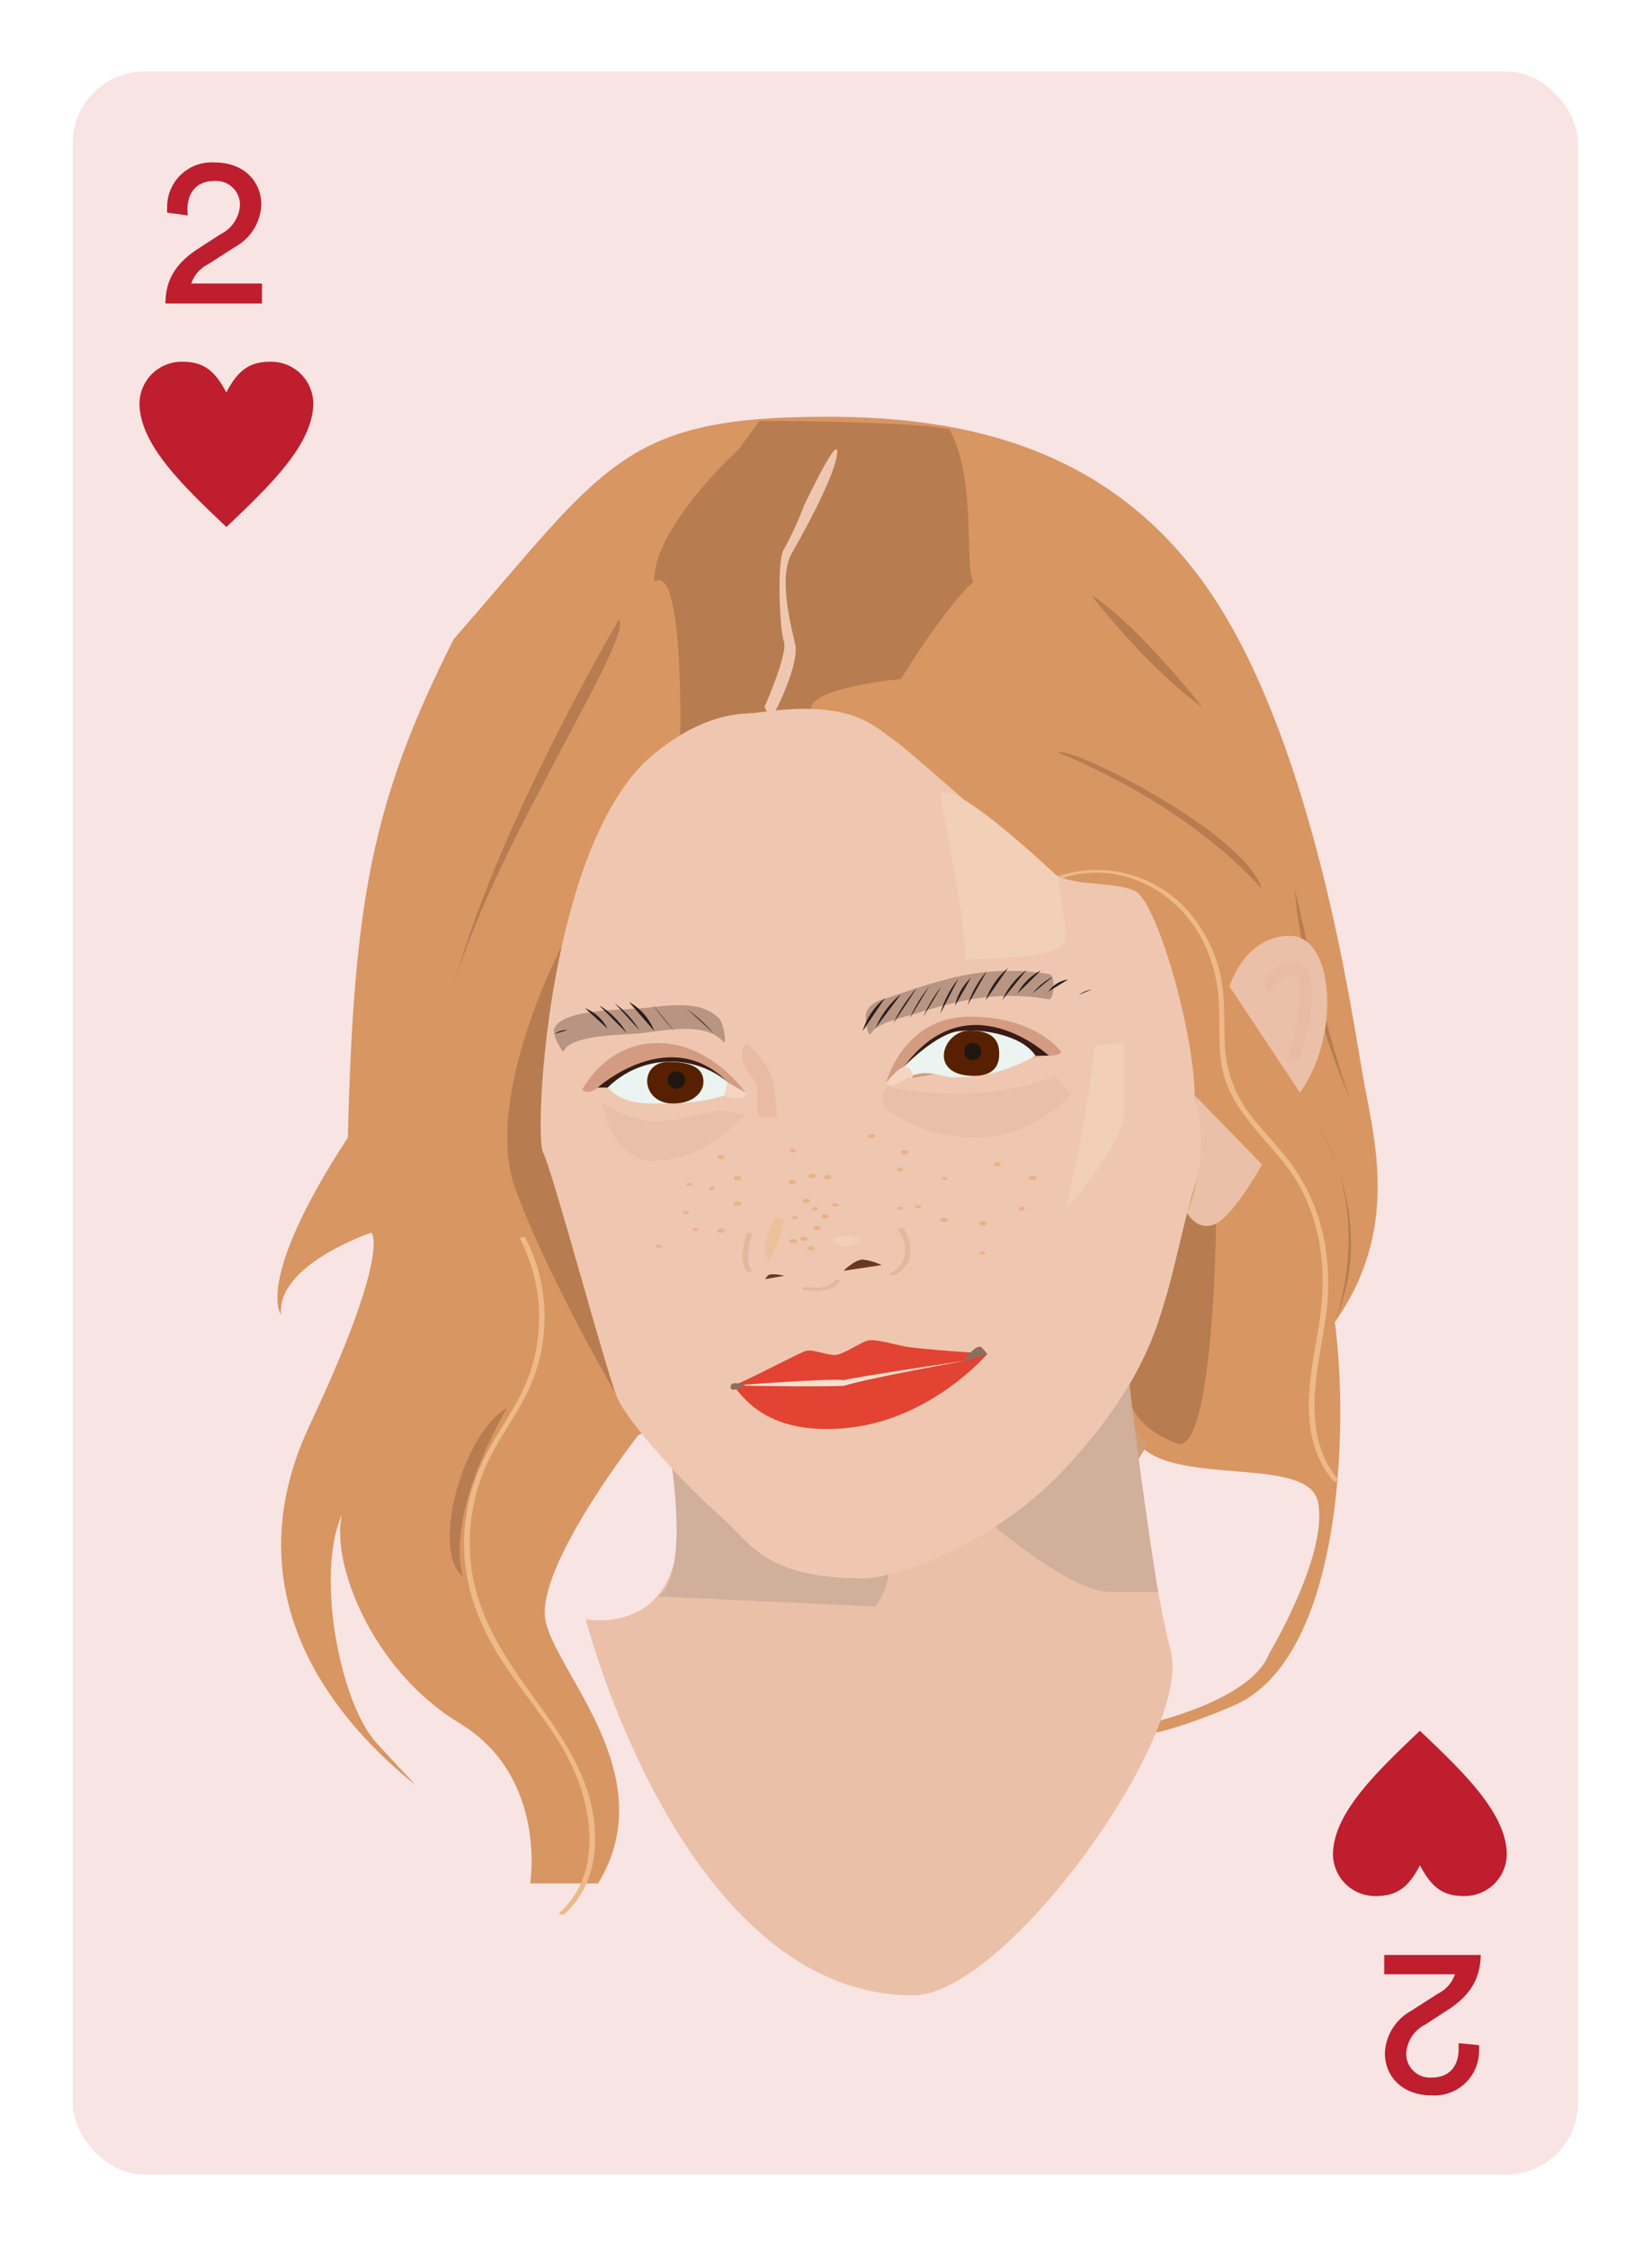 <svg id="Layer_1" data-name="Layer 1" xmlns="http://www.w3.org/2000/svg" viewBox="0 0 196 266.67"><defs><style>.cls-1{fill:#f8e4e3;}.cls-2{fill:#be1e2d;}.cls-3{fill:#d89663;}.cls-4{fill:#b77c50;}.cls-5{fill:#cf9e76;}.cls-6{fill:#ebc0a8;}.cls-7{fill:#d0af9b;}.cls-8{fill:#efc7b0;}.cls-9{fill:#6b3720;}.cls-10{fill:#e24333;}.cls-11{fill:#f5e0cd;}.cls-12{fill:#e4b69d;}.cls-13{fill:#d39c82;}.cls-14,.cls-27{fill:#381c15;}.cls-15{fill:#ebf4f0;}.cls-16{fill:#f4d4c3;}.cls-17{fill:#572000;}.cls-18{fill:#1d1611;}.cls-19{fill:#231f20;}.cls-20{fill:#e9bfaa;}.cls-21{fill:#f2cfb7;}.cls-22{fill:#eabba4;}.cls-23{fill:#eab286;}.cls-24{fill:#ebc09b;}.cls-25{fill:#edb989;}.cls-26{fill:#8f6d5d;}.cls-27{opacity:0.3;}</style></defs><title>badbitchcards</title><rect class="cls-1" x="8.63" y="8.48" width="178.58" height="249.45" rx="8.5" ry="8.5"/><path class="cls-2" d="M19.83,25.22a5.88,5.88,0,0,1,0-.66,5.28,5.28,0,0,1,5.65-5.29c3.5,0,5.52,2.29,5.52,5a6,6,0,0,1-3.08,5l-3.23,2.07a4,4,0,0,0-2,2.29h8.39V36H19.63c0-2.67,1.11-4.71,3.88-6.5l2.72-1.76a4.08,4.08,0,0,0,2.24-3.4,2.82,2.82,0,0,0-3.08-2.87c-2.14,0-3.15,1.49-3.15,3.35,0,.23,0,.48.05.73Z"/><path class="cls-2" d="M21.71,42.91c2.57,0,3.86,1.22,5.14,3.64,1.28-2.42,2.57-3.63,5.14-3.64a5,5,0,0,1,5.18,4.89c0,4.9-5.15,9.8-10.31,14.71-5.16-4.9-10.32-9.81-10.31-14.71A5,5,0,0,1,21.71,42.91Z"/><path class="cls-2" d="M175.48,242.58a5.88,5.88,0,0,1,0,.66,5.28,5.28,0,0,1-5.65,5.29c-3.5,0-5.52-2.29-5.52-5a6,6,0,0,1,3.08-5l3.23-2.07a4,4,0,0,0,2-2.29h-8.39v-2.29h11.45c-.05,2.67-1.11,4.71-3.88,6.5l-2.72,1.77a4.08,4.08,0,0,0-2.24,3.4,2.82,2.82,0,0,0,3.07,2.87c2.14,0,3.15-1.49,3.15-3.35,0-.23,0-.48,0-.73Z"/><path class="cls-2" d="M173.61,224.89c-2.57,0-3.86-1.22-5.14-3.64-1.28,2.42-2.57,3.63-5.14,3.64a5,5,0,0,1-5.18-4.89c0-4.9,5.15-9.8,10.31-14.71,5.16,4.9,10.32,9.81,10.31,14.71A5,5,0,0,1,173.61,224.89Z"/><path class="cls-3" d="M98.09,49.43c16.45,0,34.33,3.62,46.09,21.71s16.16,48.69,17.47,56.21,4.59,18.33-3.28,29.47c1.64,12.24,1,40-12.12,45.54s-13.92,2.95-13.92,2.95,15.7-2.62,18.25-9.17c0,0,7.07-11.79,5.79-18s-20.93-.75-22.24-9.06,5.59-25.66,5.59-25.66l-64,26.81s-12.27,15.72-11,22,14,18.4,6.24,31.17H62.9s2.09-12.69-8.37-19-15.34-19.18-13.95-24.76c-3.14,6.9-.35,22.32,4.18,27.2l4.53,4.88c-8.72-7-22.32-21.89-12.55-42.67s7.32-22.85,7.32-22.85-11.3,3.8-10.71,9.73c0,0-3.24-3.9,7.92-21,.7-27.86,2.79-39.78,12.55-59.1C71.86,55.17,73.85,49.43,98.09,49.43Z"/><path class="cls-4" d="M80.7,87.35S81.16,66.61,77.63,69c-.24-6.37,10-15.69,10-15.69l2.5-3.39s17.73,0,22.51,1C115.95,57,114.35,67,115.49,69c-3.39,3-8.6,11.53-8.6,11.53s-10.17.94-10.67,3.38-7.09.56-7.09.56Z"/><path class="cls-4" d="M129.48,70.62s6.75,8.73,13.17,13.26C139.52,79.88,133,72.58,129.48,70.62Z"/><path class="cls-4" d="M73.42,73.5s-16.14,27.39-20.25,46.22C56.32,103.89,75.46,75.53,73.42,73.5Z"/><path class="cls-4" d="M125.55,89.28c.91-1.07,22,9.29,24.18,16.17C140.26,94.86,125.55,89.28,125.55,89.28Z"/><path class="cls-4" d="M140.81,143.85c-13.27,21.16-5.59,25.66-1.21,27.35s4.68-26.08,4.68-26.08"/><path class="cls-4" d="M66.58,112.33s-9.38,18-5.43,28.71,12,24.44,12,24.44l-6.61-53.15"/><path class="cls-4" d="M60.18,167S52.81,179,54.91,187C51.06,183.85,54.95,169.85,60.18,167Z"/><path class="cls-4" d="M153.64,105.45s4.46,20.86,7,25.82C157.29,124.59,153.9,111.46,153.64,105.45Z"/><path class="cls-4" d="M155.74,132.54s8.15,11.25,2.63,24.27C158.38,156.82,163.42,143.69,155.74,132.54Z"/><path class="cls-5" d="M136.19,171.27s-18.38,29.23-14.1,37.37c0,0-3.4-10.89,12-39.59Z"/><path class="cls-6" d="M108.33,236.67c-27.43,0-38.84-44.61-38.84-44.61s12.08,2.38,10.91-13.26h0l53.51-14.54s2.42,21.7,5,31.59S119.34,236.67,108.33,236.67Z"/><path class="cls-7" d="M78.06,189.35l25.83,1.2a10.17,10.17,0,0,0,1.23-9c-1.78-4.91-25.49-8.18-25.49-8.18S81.83,186.92,78.06,189.35Z"/><path class="cls-7" d="M113.3,177s12.64,11.82,18.37,11.82h5.72s-4-25.17-4-33.26C125.34,159.92,113.3,177,113.3,177Z"/><path class="cls-8" d="M89.14,84.64c11.69-1.86,14.35,1.33,17,3.19s17,15.15,19.66,16.21,6.11.53,8.77,1.59,7.17,17,7.17,24.45c1.33,4.78,1.06,7.44,0,10.63s-2.39,9.83-3.45,13.29-2.66,10.1-11.69,19.93-21,13.29-24.18,13.29c-12,0-13.55-4.52-17-7.44s-10.89-10.89-12.22-14.08-7.71-27.1-8.77-29,.4-34.68,12-46.24C83.29,84.07,89.14,84.64,89.14,84.64Z"/><path class="cls-9" d="M100.09,150.73s1.33-1.33,2.25-1.33a6.51,6.51,0,0,1,2.25.66"/><path class="cls-9" d="M93.08,151.32s-1.7-.4-2,0l-.32.4"/><path class="cls-10" d="M99.05,160.72c-1.06,0-2.63-.73-3.46-.48s-7.78,3.93-8.61,4.1c1.09,1.17,3.93,6.1,13.8,5s16.39-8.78,16.39-8.78-7.86-.5-9.7-.84-3.76-1-4.68-.67S99.94,160.72,99.05,160.72Z"/><path class="cls-11" d="M87,164.34s11.32-.88,13.12-.64c2-.48,14.51-2.32,14.51-2.32s-11.72,2.09-14.51,3C96.63,164.51,87,164.34,87,164.34Z"/><path class="cls-12" d="M95.37,153c1.32.18,3.41.26,4.26-1,.13-.19-.51-.28-.64-.09-.68,1-2.39.89-3.44.75-.31,0-.62.26-.18.32Z"/><path class="cls-12" d="M106.6,145.88c1.19,1.81,1.15,4.07-.95,5.14-.33.17.28.33.47.24,2.21-1.14,2.41-3.49,1.12-5.47-.12-.19-.77-.11-.64.09Z"/><path class="cls-12" d="M88.56,146.36c-.39,1.3-.83,3.21,0,4.42.13.19.77.1.64-.09-.79-1.14-.37-3,0-4.24.08-.25-.58-.29-.64-.09Z"/><path class="cls-13" d="M105.13,128.43s2-7.84,9.92-7.84,10.82,4.13,10.82,4.13.14.49-1.43.49S105.13,128.43,105.13,128.43Z"/><path class="cls-13" d="M88.47,129.61s-4.08-5.9-10.4-5.9-9,5.58-9,5.58.67.65,1.85-.27S88.47,129.61,88.47,129.61Z"/><path class="cls-14" d="M122.85,125.21h1.58s-9.61-9-17.19,1.33Z"/><path class="cls-14" d="M72.1,129H70.91s8.47-7.61,15.4-.68Z"/><path class="cls-15" d="M107.23,126.54a1.3,1.3,0,0,1,.52,1.2c1.61-.6,2.14-.6,4.8,0a18.4,18.4,0,0,0,10.3-2.53c-1.66-2.53-6.58-3.19-8.77-2.92C111.35,122.29,107.23,126.54,107.23,126.54Z"/><path class="cls-15" d="M72.1,129a10.63,10.63,0,0,1,14.21-.68s.23,1.11-.36,1.62a23.53,23.53,0,0,1-7.26.94C76.2,130.9,74.06,131,72.1,129Z"/><path class="cls-16" d="M88.47,129.61c.05,1.18-2.53.36-2.53.36l.36-1.62Z"/><path class="cls-16" d="M105.13,128.43c.84.93,2-.61,2.8-.5s.15-1.59-.69-1.38S105.13,128.43,105.13,128.43Z"/><path class="cls-17" d="M79.84,130.89c2.65,0,3.62-1.54,3.62-2.55s-.47-2.39-4.11-2.39S76,130.89,79.84,130.89Z"/><path class="cls-17" d="M115.55,127.61c2.64,0,3-1.54,3-2.59s-.23-2.79-3.49-2.79S110,127.61,115.55,127.61Z"/><circle class="cls-18" cx="80.25" cy="128.11" r="1.03"/><circle class="cls-18" cx="115.41" cy="124.72" r="1.01"/><path class="cls-19" d="M102.35,122.29a8,8,0,0,1,2.64-3.9"/><path class="cls-19" d="M103.89,121.92a10.34,10.34,0,0,1,3-4"/><path class="cls-19" d="M106,121.38a18.28,18.28,0,0,1,2.77-4.19"/><path class="cls-19" d="M107.93,120.79a17.94,17.94,0,0,1,2.3-3.78"/><path class="cls-19" d="M109.56,120.57a15.23,15.23,0,0,1,2.11-3.51"/><path class="cls-19" d="M111.57,120.21a11.69,11.69,0,0,1,2.12-4.11"/><path class="cls-19" d="M113.3,119.31a6.32,6.32,0,0,1,1.88-3.31"/><path class="cls-19" d="M114.81,119.2a11.34,11.34,0,0,1,2.27-4"/><path class="cls-19" d="M116.94,118.65a8.81,8.81,0,0,1,2.66-3.84"/><path class="cls-19" d="M118.91,118.61a9.3,9.3,0,0,1,2.88-3.56"/><path class="cls-19" d="M120.71,117.85a6.58,6.58,0,0,1,2.78-2.74"/><path class="cls-19" d="M122.5,117.83a8,8,0,0,1,2.43-2"/><path class="cls-19" d="M124.37,117.63a3.49,3.49,0,0,1,2.36-1.46"/><path class="cls-19" d="M126.39,117.26l1.59-.61"/><path class="cls-19" d="M128,118a4.05,4.05,0,0,1,1.51-.64"/><path class="cls-19" d="M129,118.61l.69-.45"/><path class="cls-19" d="M86.57,122.62,83.8,119.9"/><path class="cls-19" d="M84.76,122.61a25.12,25.12,0,0,0-3.25-2.93"/><path class="cls-19" d="M82.43,122.65l-2.94-3.24"/><path class="cls-19" d="M80.06,122.39a40.55,40.55,0,0,1-2.67-3.29"/><path class="cls-19" d="M77.63,122.29a6.7,6.7,0,0,0-3-3.44"/><path class="cls-19" d="M75.87,122.2A11.9,11.9,0,0,0,72.94,119"/><path class="cls-19" d="M74.34,122.5a9.65,9.65,0,0,0-3.26-3.26"/><path class="cls-19" d="M72.08,122a5.19,5.19,0,0,0-2.67-2.42"/><path class="cls-19" d="M70.15,121.43l-2.32-1.71"/><path class="cls-19" d="M68.81,121.75l-1.93-.83"/><path class="cls-19" d="M67.33,122.18a2.38,2.38,0,0,0-1.5.44"/><path class="cls-20" d="M105.31,128.9a2.31,2.31,0,0,0-.41,2.32c.21.76,12.08,8.76,22.21-1.36-2.36-3.16-2.26-2.14-2.26-2.14S117.4,131.27,105.31,128.9Z"/><path class="cls-20" d="M88.47,132.19l-3.28-.53s-6.47,2-9.31,1.11a18.85,18.85,0,0,1-4.39-1.88s.89,6.8,6.15,6.8S86.77,133.89,88.47,132.19Z"/><path class="cls-21" d="M98.84,147a1.45,1.45,0,0,0,1.5.85,2.34,2.34,0,0,0,1.73-.85A3.5,3.5,0,0,0,98.84,147Z"/><path class="cls-21" d="M111.67,94.28c-.26.48,3.44,17.19,2.73,19.51,11.15-.17,12-1.38,12-2.94s-.85-6.82-.85-6.82S112.88,92,111.67,94.28Z"/><path class="cls-21" d="M126.39,143.49s7-7.6,7-11.83v-8l-3.51.35A150.6,150.6,0,0,1,126.39,143.49Z"/><path class="cls-22" d="M88.47,123.71s3.11,2.33,3.43,5.58l.32,3.25H90.35c-.92,0-.07-3.65-1-4.6S87.41,125.17,88.47,123.71Z"/><path class="cls-23" d="M96.93,145.93c.6,0,.6-.5,0-.5s-.6.5,0,.5Z"/><path class="cls-23" d="M97.91,144.52c.6,0,.6-.5,0-.5s-.6.5,0,.5Z"/><path class="cls-23" d="M99.46,142.92l-.14-.14c-.15-.15-.79,0-.58.17l.14.14c.15.15.79,0,.58-.17Z"/><path class="cls-23" d="M98.19,139.88c.6,0,.6-.5,0-.5s-.6.5,0,.5Z"/><path class="cls-23" d="M98.19,139.88c.6,0,.6-.5,0-.5s-.6.5,0,.5Z"/><path class="cls-23" d="M94.26,144.58h.14c.4,0,.4-.33,0-.33h-.14c-.4,0-.4.33,0,.33Z"/><path class="cls-23" d="M95.24,147.11h.09c.4,0,.4-.33,0-.33h-.09c-.4,0-.4.33,0,.33h.09c.4,0,.4-.33,0-.33h-.09c-.4,0-.4.33,0,.33Z"/><path class="cls-23" d="M95.38,147.19c.6,0,.6-.5,0-.5s-.6.5,0,.5Z"/><path class="cls-23" d="M96.22,148.32c.6,0,.6-.5,0-.5s-.6.5,0,.5Z"/><path class="cls-23" d="M94,140.45c.6,0,.6-.5,0-.5s-.6.5,0,.5Z"/><path class="cls-23" d="M93.69,136.48l.14.14c.15.15.79,0,.58-.17l-.14-.14c-.15-.15-.79,0-.58.17Z"/><path class="cls-23" d="M96.36,139.74c.6,0,.6-.5,0-.5s-.6.5,0,.5Z"/><path class="cls-23" d="M95.66,142.69c.6,0,.6-.5,0-.5s-.6.5,0,.5Z"/><path class="cls-23" d="M106.43,138.65v.14c0,.23.67.23.67,0v-.14c0-.23-.67-.23-.67,0Z"/><path class="cls-23" d="M107.33,136.93c.6,0,.6-.5,0-.5s-.6.5,0,.5Z"/><path class="cls-23" d="M103.39,135c.6,0,.6-.5,0-.5s-.6.5,0,.5Z"/><path class="cls-23" d="M112,139.94h.14c.4,0,.4-.33,0-.33H112c-.4,0-.4.33,0,.33Z"/><path class="cls-23" d="M116.47,148.8h.14c.4,0,.4-.33,0-.33h-.14c-.4,0-.4.33,0,.33Z"/><path class="cls-23" d="M116.61,145.37c.6,0,.6-.5,0-.5s-.6.5,0,.5Z"/><path class="cls-23" d="M120.91,143.29v.14c0,.23.67.23.67,0v-.14c0-.23-.67-.23-.67,0Z"/><path class="cls-23" d="M122.51,140c.6,0,.6-.5,0-.5s-.6.5,0,.5Z"/><path class="cls-23" d="M122.84,139.77v-.14c0-.23-.67-.23-.67,0v.14c0,.23.67.23.67,0Z"/><path class="cls-23" d="M118.29,138.34c.6,0,.6-.5,0-.5s-.6.5,0,.5Z"/><path class="cls-23" d="M112,144.94c.6,0,.6-.5,0-.5s-.6.5,0,.5Z"/><path class="cls-23" d="M108.88,143.31H109c.4,0,.4-.33,0-.33h-.14c-.4,0-.4.33,0,.33Z"/><path class="cls-23" d="M106.77,143.46h.14c.4,0,.4-.33,0-.33h-.14c-.4,0-.4.33,0,.33Z"/><path class="cls-23" d="M82.45,146h.14c.4,0,.4-.33,0-.33h-.14c-.4,0-.4.33,0,.33Z"/><path class="cls-23" d="M87.51,143c.6,0,.6-.5,0-.5s-.6.5,0,.5Z"/><path class="cls-23" d="M87.51,140c.6,0,.6-.5,0-.5s-.6.5,0,.5Z"/><path class="cls-23" d="M84.7,141.12l.14-.14c.21-.21-.43-.32-.58-.17l-.14.14c-.21.21.43.32.58.17Z"/><path class="cls-23" d="M81.32,144h.14c.4,0,.4-.33,0-.33h-.14c-.4,0-.4.33,0,.33Z"/><path class="cls-23" d="M81.75,140.64h.14c.4,0,.4-.33,0-.33h-.14c-.4,0-.4.33,0,.33Z"/><path class="cls-23" d="M85.54,137.49c.6,0,.6-.5,0-.5s-.6.5,0,.5Z"/><path class="cls-23" d="M85.54,146.21c.6,0,.6-.5,0-.5s-.6.5,0,.5Z"/><path class="cls-23" d="M77.8,147.87l.14.14c.15.15.79,0,.58-.17l-.14-.14c-.15-.15-.79,0-.58.17Z"/><path class="cls-23" d="M97,143.43v-.09c0-.23-.67-.23-.67,0v.09c0,.23.67.23.67,0v-.09c0-.23-.67-.23-.67,0v.09c0,.23.67.23.67,0Z"/><path class="cls-23" d="M94.12,147.47c.6,0,.6-.5,0-.5s-.6.5,0,.5Z"/><path class="cls-24" d="M92,144.35s-2,3.39-.83,5.13c.83-.7,1.88-4.71,1.88-4.71Z"/><path class="cls-6" d="M145.87,117s1.79-6,7.16-6,6,12.1,1.19,18.58Z"/><path class="cls-6" d="M140.81,143.85s1.3,2.37,3.48,1.27,5.45-7,5.45-7l-8-8.21A22.13,22.13,0,0,1,140.81,143.85Z"/><path class="cls-8" d="M92.23,83.87s2.64-5.2,2.1-7.54-2-7.91-.35-10.78,5.11-9.23,5.34-11.8S95.38,60,95.38,60A40.52,40.52,0,0,1,93,65.17c-.85,1.25-.51,9.45,0,10.91s-2.3,7.79-2.3,7.79S91.43,85.62,92.23,83.87Z"/><path class="cls-22" d="M149.71,116.5s2.46-3.68,5-1.7-.58,10.93-.58,10.93h-1.38s2.49-8.57,1.19-9.74-3.46,1.65-3.46,1.65Z"/><path class="cls-25" d="M61.72,147a20.23,20.23,0,0,1,.3,17.93c-1.33,2.76-3.19,5.23-4.56,8a22.87,22.87,0,0,0-2.32,8.19c-.51,5.75,1.29,11.06,4.39,15.84s7,8.84,9,14.06,2.33,11.85-2.15,15.85c-.22.2.42.31.58.17,3.54-3.17,4.19-8,3.28-12.5-1.09-5.38-4.39-9.71-7.54-14.07-3.68-5.09-6.81-10.36-6.95-16.82A22.72,22.72,0,0,1,57.6,174c1.27-2.9,3.2-5.43,4.66-8.23a20.54,20.54,0,0,0,.1-18.9c-.1-.2-.76-.13-.64.09Z"/><path class="cls-25" d="M126.19,104.12c6.22-2,12.74,1.06,16,6.54a17.89,17.89,0,0,1,2.41,8.16c.17,3-.17,6,.65,8.86,1.5,5.24,6.6,8.53,9.08,13.27,2.86,5.46,3.05,11.24,2,17.19s-2.33,12.53,1.86,17.5c.14.16.78.07.58-.17-4.45-5.27-2.52-12.45-1.57-18.57s.21-12.15-3.08-17.48c-1.57-2.54-3.73-4.59-5.57-6.93a14.6,14.6,0,0,1-3.24-8.9c-.11-2.87.08-5.73-.66-8.54a16.94,16.94,0,0,0-3.88-7.2,14.5,14.5,0,0,0-15-4c-.41.13.1.36.34.29Z"/><path class="cls-26" d="M114.27,161.5s1.63-2.37,2.26-1.62l.63.74Z"/><path class="cls-26" d="M86.69,164.64c.09.57,1.79-.29,1.79-.29S86.51,163.54,86.69,164.64Z"/><path class="cls-27" d="M85.42,120.91c-2.27-2.45-6.26-1.59-9.23-1.32-2.2.2-9.53.07-10.42,2.41-.3.78,1,2.95,1.12,2.69.76-2,7.28-1.93,9-2.12,2.88-.3,7.68-1.44,9.89.95.51.54.09-2.09-.39-2.6Z"/><path class="cls-27" d="M103.4,122.53c.64-1.26,4.1-1.93,5.38-2.34a53,53,0,0,1,5.39-1.45,26.64,26.64,0,0,1,10.28-.21c.62.11.85-2.85,0-3a28.73,28.73,0,0,0-12.68.78c-2,.53-4,1.19-5.93,1.87-1.22.43-2.37.57-3,1.75-.33.66.12,3.41.54,2.6Z"/></svg>